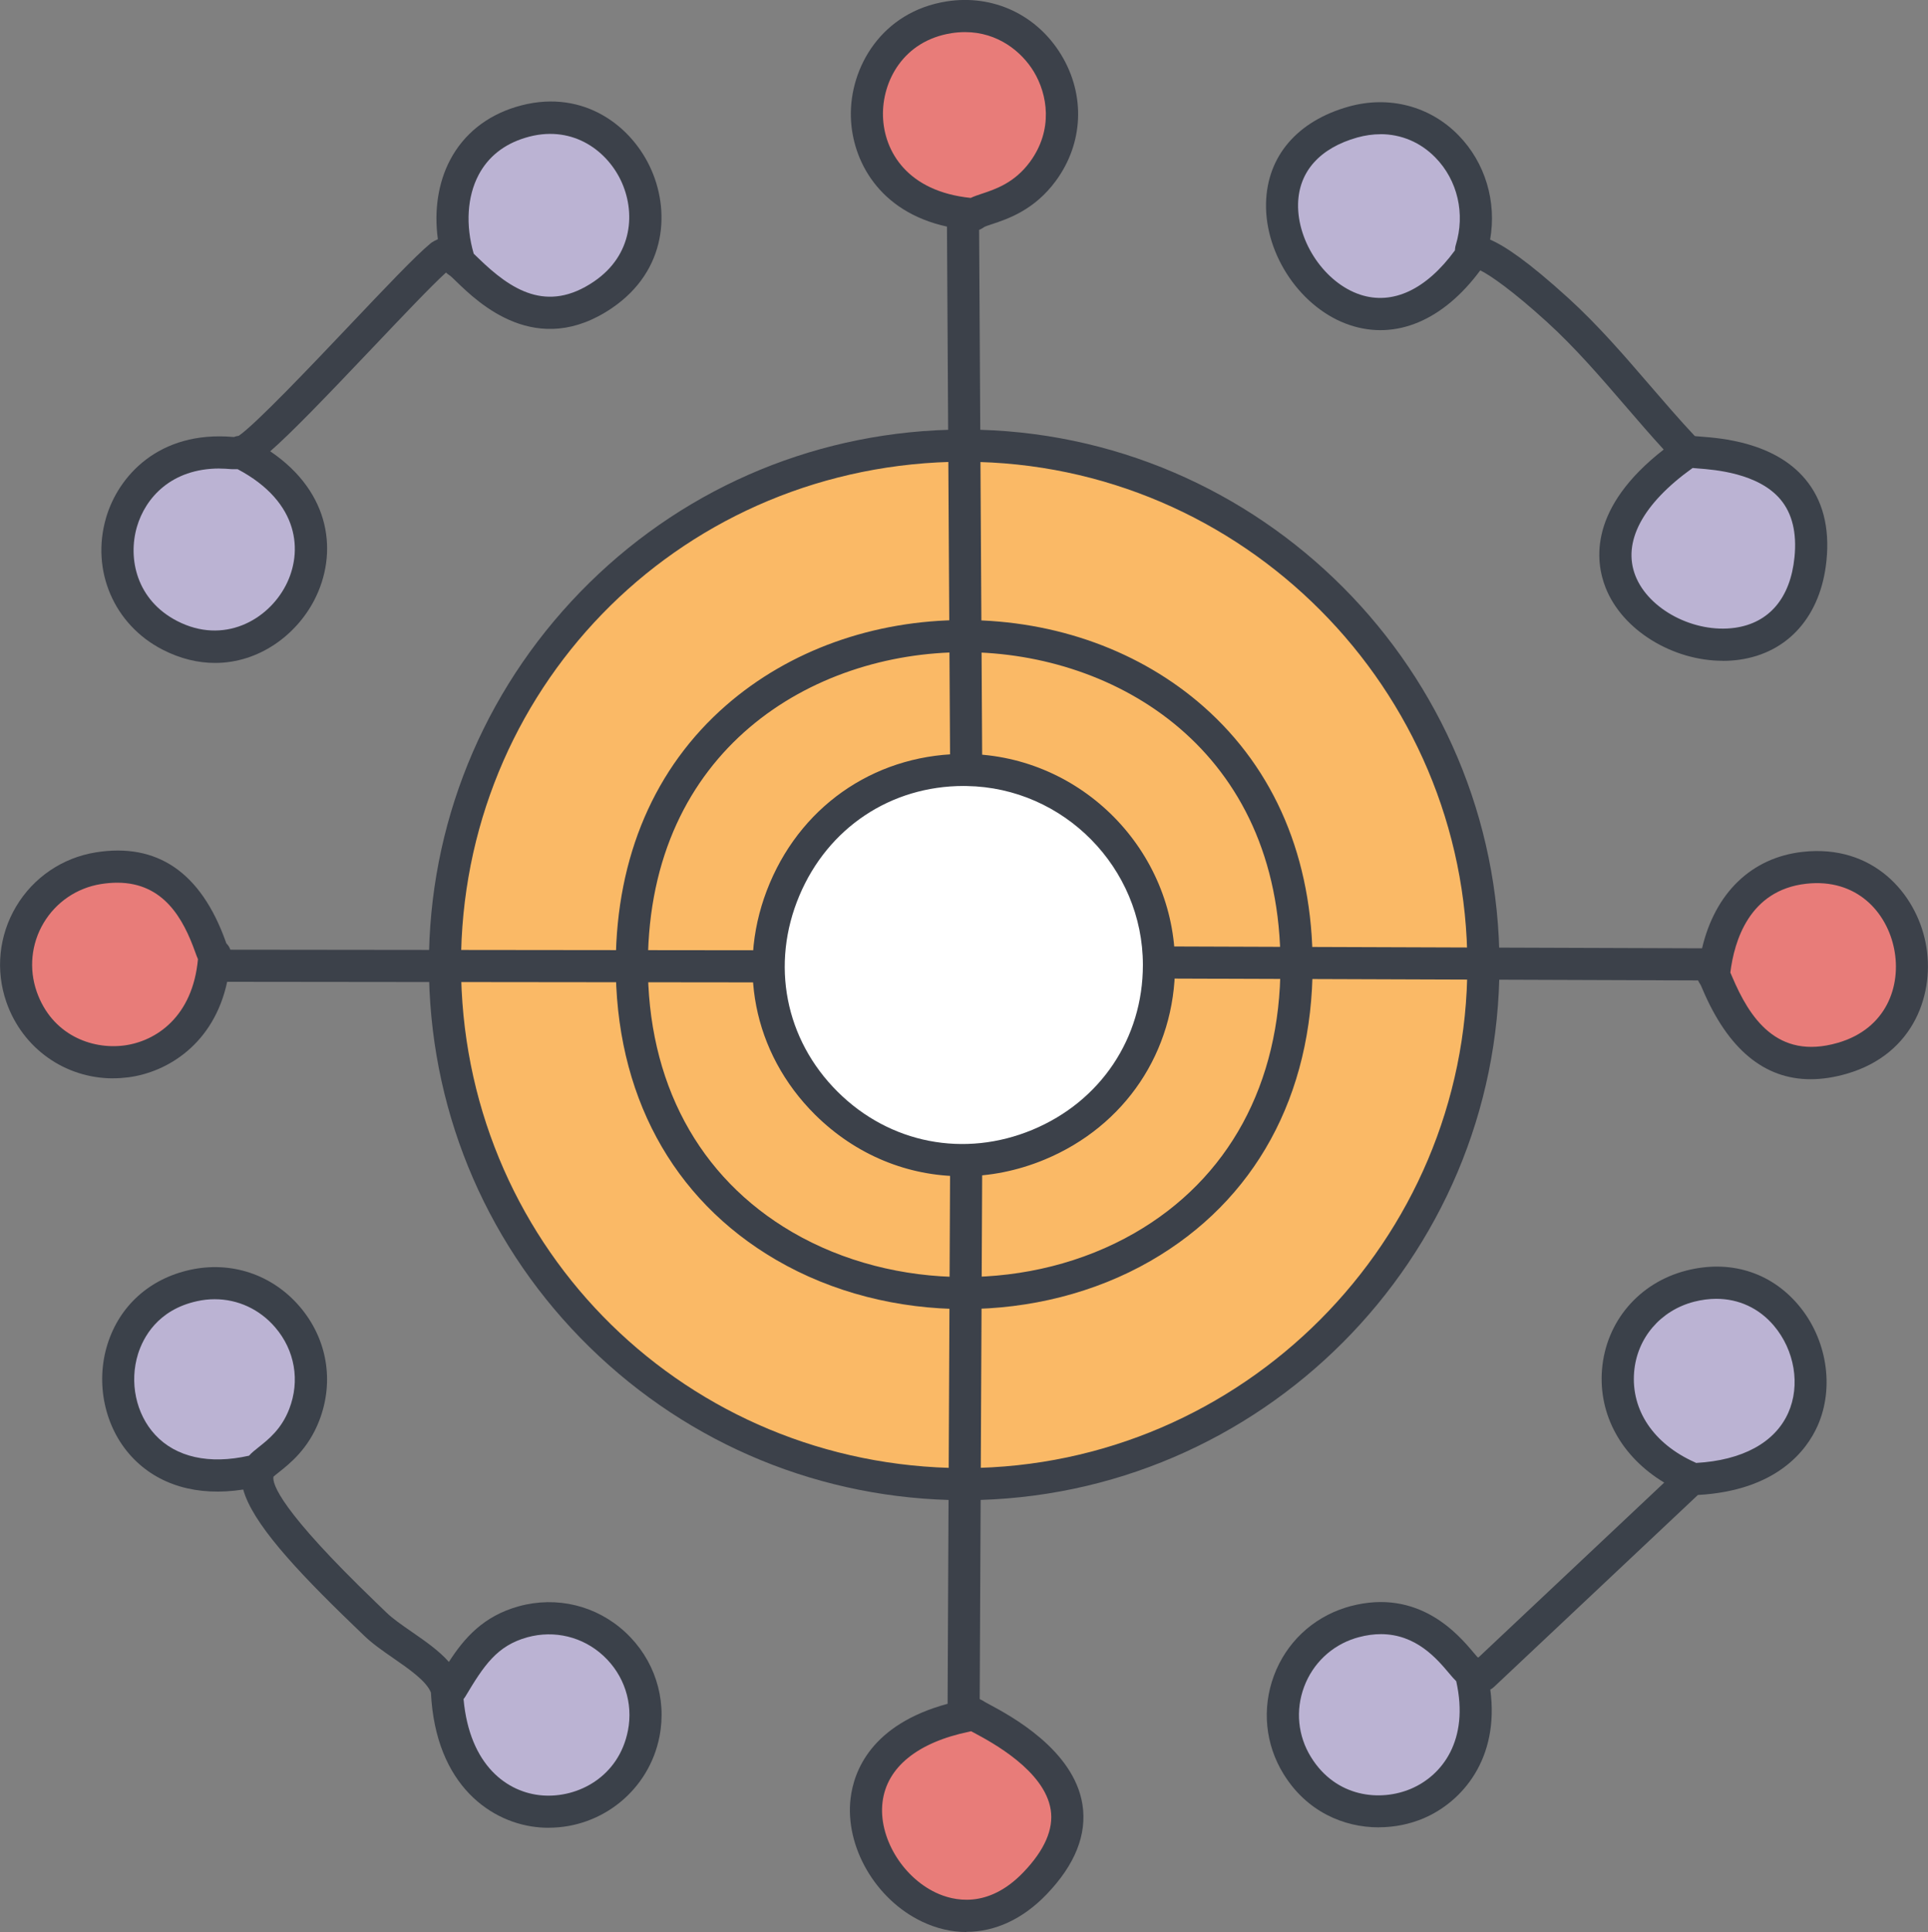 <?xml version="1.0" encoding="UTF-8"?><svg id="uuid-01635036-fa2e-44b2-85d1-532fce030823" xmlns="http://www.w3.org/2000/svg" viewBox="0 0 332.7 333.37"><rect x="0" y="0" width="332.7" height="333.37" fill="#808080" stroke="none"/><g id="uuid-929012c0-1ffd-4edc-96a8-55998699d85c"><path d="M163.79,2.99c14.79-2.31,25.03,14.55,16.15,26.61-4.37,5.93-10.21,6.2-11.68,7.31h-.92c-23.89-2.3-22.25-31-3.55-33.92Z" style="fill:#e87c79;"/><path d="M89.81,21.12c18.14-5.55,29.94,19.04,14.28,29.73-13.18,8.99-22.8-4.27-24.88-5.57l.02-.25c-3.07-9.9-.11-20.63,10.58-23.91Z" style="fill:#bbb3d3;"/><path d="M40.15,78.17c.49-.01,1.02.07,1.49-.08l.35.25c24.3,12.55,6.02,40.9-12.68,31.28-15.76-8.11-10.11-33.38,10.85-31.45Z" style="fill:#bbb3d3;"/><path d="M291.93,77.94c1.51.46,22.4-.55,20.49,18.49-3.15,31.4-57.07,6.86-21.66-18.14l.43-.38c.26-.03.52-.04.75.03Z" style="fill:#bbb3d3;"/><path d="M233.49,21.05c13.47-3.78,24.35,9.15,20.38,22.05.36.45.04.9-.22,1.27-20.68,29.18-48.96-15.24-20.16-23.33Z" style="fill:#bbb3d3;"/><path d="M166.69,296.09c.22-.04.43-.1.65-.17l.65-.17.4.22c1.49,1.12,26.76,11.81,10.21,29.01-19.73,20.52-47.74-21.51-11.9-28.9.22-.04.43-.1.65-.17-.21.06-.43.12-.65.17Z" style="fill:#e87c79;"/><path d="M291.65,221.93c22.46-5.82,32.49,32.31.2,33.31l-.5-.39c-17.7-7.89-14.78-29.02.31-32.93Z" style="fill:#bbb3d3;"/><path d="M233.04,280.03c.23-.07.47-.14.71-.21,12.41-3.3,18.09,7.44,19.71,8.48l.27.1c6.15,23.53-20.3,31.75-29.86,16.26-5.7-9.24-1.15-21.39,9.17-24.63.23-.07.47-.14.71-.21-.24.06-.47.13-.71.21Z" style="fill:#bbb3d3;"/><path d="M90.26,279.84c12.06-3.32,23.16,7.27,20.81,19.29-3.57,18.21-32.86,20.09-33.97-7.58l.8-.21c3.21-5.38,5.9-9.72,12.36-11.5Z" style="fill:#bbb3d3;"/><path d="M33.4,221.81c12.98-2.85,23.9,9.93,19.1,22.32-2.25,5.82-6.65,7.72-7.61,9.1l-.47.55-.66.07c-26.75,6.19-30.96-27.52-10.35-32.04Z" style="fill:#bbb3d3;"/><path d="M311.36,149.74c20.26-2.27,26.14,27.2,6.53,32.87-16.45,4.75-21.2-13.06-22.12-14.19v-.4c.98-9.21,5.68-17.17,15.58-18.28Z" style="fill:#e87c79;"/><path d="M16.94,149.82c15.79-2.55,19.05,13.57,19.82,14.68l.19.92c-1.72,21.81-27.41,23.24-33.23,6.61-3.47-9.91,2.89-20.53,13.22-22.21Z" style="fill:#e87c79;"/><path d="M161.61,77.02c1.47-.08,2.94-.12,4.41-.13h.73c49.3.2,89.23,40.29,89.23,89.59,0,49.4-39.97,89.33-89.23,89.59h-.73c-48.42-.27-88.01-38.86-89.2-87.39-1.19-48.44,36.41-89.09,84.79-91.67Z" style="fill:#fab966;"/><path d="M166.87,132.86c18.34.3,33.12,15.3,33.12,33.65,0,29.83-36.25,44.89-57.4,23.86-21.4-21.28-5.9-57.99,24.27-57.5Z" style="fill:#fff;"/><path d="M312.44,186.22c-8,0-14.24-5.18-18.62-15.47-.14-.33-.25-.6-.34-.78-.21-.29-.35-.58-.46-.8l-91.62-.32c-1.53,0-2.77-1.25-2.76-2.78,0-1.53,1.25-2.76,2.77-2.76h0l92.13.32c.06,0,.11,0,.17,0,2.24-9.53,8.51-15.65,17.34-16.64,12.18-1.36,19.55,7.17,21.24,15.68,1.69,8.5-1.85,19.21-13.63,22.61-2.18.63-4.26.94-6.23.94ZM298.6,167.83c.1.22.2.46.32.74,2.93,6.9,7.66,14.42,18.21,11.37,8.46-2.44,10.99-9.9,9.73-16.2-1.25-6.31-6.44-12.23-15.19-11.25-9.8,1.1-12.41,9.87-13.08,15.34ZM293.54,170.05s.06.08.09.11c-.03-.04-.06-.07-.09-.11Z" style="fill:#3c414a;"/><path d="M166.72,134.16c-1.52,0-2.76-1.23-2.77-2.76l-.54-92.3c-11.83-2.59-16.37-11.5-16.58-18.87-.25-8.61,5.35-18.24,16.54-19.99,7.97-1.25,15.54,2.29,19.75,9.21,4.21,6.93,3.85,15.27-.93,21.77-3.7,5.03-8.26,6.54-10.99,7.45-.48.16-1.15.38-1.34.49-.13.1-.27.19-.41.26-.15.1-.32.18-.49.24l.53,91.7c0,1.53-1.22,2.78-2.76,2.79h-.02ZM166.53,5.54c-.75,0-1.51.06-2.31.18-8.39,1.31-12.03,8.36-11.85,14.35.18,6.09,4.25,12.98,15.14,14.08.56-.27,1.2-.48,1.94-.73,2.37-.79,5.61-1.87,8.27-5.47,4.1-5.57,3.03-11.71.66-15.61-2.09-3.44-6.21-6.8-11.84-6.8Z" style="fill:#3c414a;"/><path d="M19.52,186.07c-8.26,0-15.61-5.13-18.41-13.13-1.92-5.49-1.31-11.51,1.67-16.52,2.98-5.01,7.98-8.41,13.73-9.34,10.62-1.71,18.15,3.45,22.42,15.34.05.13.09.25.13.36.31.3.55.68.69,1.09l91.64.1c1.53,0,2.77,1.24,2.77,2.77,0,1.53-1.24,2.77-2.77,2.77h0l-92.19-.1c-2.3,10.75-10.34,15.61-17.05,16.48-.87.11-1.74.17-2.6.17ZM20.23,152.31c-.89,0-1.84.08-2.85.24-4.12.67-7.71,3.11-9.85,6.7-2.14,3.59-2.57,7.91-1.2,11.85,2.6,7.44,9.44,10.02,15.07,9.3,5.6-.73,11.86-5.02,12.76-14.9-.15-.32-.28-.69-.47-1.21-2.04-5.7-5.41-11.98-13.46-11.98Z" style="fill:#3c414a;"/><path d="M166.77,333.37c-2.55,0-5.14-.59-7.67-1.8-8.02-3.81-13.32-12.95-12.32-21.27.56-4.67,3.52-12.73,16.74-16.31,0-.07,0-.13,0-.2l.43-92.38c0-1.53,1.25-2.76,2.77-2.76h.01c1.53,0,2.77,1.25,2.76,2.78l-.43,91.75c.08.03.16.07.23.11.21.1.45.23.69.4.16.1.43.24.79.43,3.59,1.93,14.53,7.8,16.02,17.25.81,5.17-1.27,10.39-6.2,15.51-4.1,4.27-8.9,6.46-13.81,6.46ZM167.59,298.72c-.11.03-.22.05-.33.08-8.93,1.84-14.25,6.16-14.97,12.17-.72,5.96,3.32,12.81,9.19,15.6,3.01,1.43,8.98,2.88,15.11-3.5,3.66-3.81,5.25-7.44,4.72-10.81-1.06-6.74-10.17-11.63-13.16-13.23-.22-.12-.4-.21-.56-.3Z" style="fill:#3c414a;"/><path d="M166.01,258.86c-24.18-.13-46.99-9.5-64.25-26.39-17.28-16.91-27.13-39.53-27.72-63.71-.59-24.15,8.12-47.23,24.54-64.98,16.42-17.75,38.75-28.24,62.88-29.53,1.51-.08,3.04-.12,4.54-.13h.76c50.73.21,91.99,41.64,91.99,92.37s-41.27,92.09-91.99,92.37h-.75ZM166.02,79.67c-1.42,0-2.85.05-4.27.12-47.24,2.52-83.33,41.54-82.17,88.84,1.16,47.23,39.13,84.43,86.45,84.69h.72c47.67-.26,86.46-39.21,86.46-86.82s-38.79-86.63-86.47-86.82h-.71Z" style="fill:#3c414a;"/><path d="M166.41,225.88c-11.39,0-22.78-2.83-32.48-8.49-17.98-10.48-27.81-28.71-27.67-51.31.12-18.28,6.71-33.64,19.07-44.4,10.88-9.47,25.44-14.69,41.01-14.69.07,0,.15,0,.22,0,15.66.05,30.28,5.36,41.15,14.95,12.3,10.85,18.8,26.24,18.8,44.52h0s0,0,0,0c0,22.6-9.94,40.75-28,51.13-9.62,5.53-20.87,8.29-32.11,8.29ZM166.35,112.54c-26.15,0-54.32,16.74-54.55,53.58-.13,20.53,8.72,37.04,24.91,46.48,17.62,10.27,41.35,10.35,59.04.18,16.26-9.34,25.21-25.79,25.21-46.32h0c0-36.93-28.21-53.84-54.42-53.93h-.19Z" style="fill:#3c414a;"/><path d="M166.02,202.96c-9.33,0-18.36-3.66-25.38-10.63-10.72-10.66-13.71-25.97-7.8-39.96s19-22.49,34.08-22.28c19.76.32,35.84,16.66,35.85,36.42h0s0,0,0,0c0,14.94-8.61,27.79-22.47,33.56-4.68,1.95-9.52,2.9-14.28,2.9ZM166.3,135.62c-12.58,0-23.41,7.2-28.35,18.9-5.01,11.86-2.48,24.84,6.6,33.87,8.98,8.93,21.86,11.44,33.62,6.55,11.75-4.89,19.05-15.79,19.05-28.44h0c0-16.75-13.63-30.6-30.39-30.87-.18,0-.36,0-.54,0Z" style="fill:#3c414a;"/><path d="M37.11,114.39c-2.9,0-5.97-.7-9.07-2.3-8.38-4.31-12.38-13.66-9.74-22.74,2.08-7.15,9.08-15.08,21.96-13.95.04,0,.08,0,.12,0,.26-.11.53-.17.81-.2,2.91-1.97,12.61-12.19,19.15-19.08,6.09-6.42,11.35-11.97,13.94-14.11.08-.07.16-.13.25-.19.34-.22.69-.4,1.03-.54-.68-4.96.05-9.78,2.13-13.71,2.33-4.41,6.24-7.56,11.3-9.11,10.97-3.36,19.52,2.72,23.12,10.22,3.61,7.51,3,17.98-6.47,24.45-13.02,8.88-23.1-.88-26.89-4.55-.4-.39-.9-.87-1.06-.99-.27-.17-.51-.36-.73-.56-2.65,2.42-7.49,7.53-12.59,12.9-8.47,8.92-14.1,14.76-17.74,17.94,10.65,7.2,11.68,17.78,7.62,25.65-3.15,6.1-9.59,10.87-17.15,10.87ZM37.88,80.84c-8.3,0-12.79,5.05-14.25,10.06-1.6,5.49-.07,12.65,6.95,16.26,7.99,4.11,15.63-.11,18.75-6.18,2.93-5.68,2.48-14.3-8.32-20.02-.19,0-.36,0-.51,0-.09,0-.18,0-.27,0-.11,0-.22,0-.33-.01-.7-.06-1.37-.1-2.02-.1ZM81.75,43.78c.25.24.54.51.86.83,5.51,5.34,11.74,9.52,19.91,3.95,6.76-4.61,7.18-12.09,4.6-17.46-2.58-5.37-8.68-9.72-16.5-7.32-3.67,1.12-6.38,3.28-8.03,6.4-1.97,3.73-2.28,8.67-.84,13.61Z" style="fill:#3c414a;"/><path d="M94.68,315.38c-.5,0-1-.02-1.51-.06-8.21-.63-18.02-7.11-18.81-23.27-.76-1.97-3.78-4.06-6.45-5.91-1.84-1.27-3.74-2.59-5.19-4.02-.43-.43-1.01-.98-1.7-1.64-10.39-9.99-17.48-17.81-19.05-23.46-7.91,1.23-14.69-.74-19.26-5.68-4.65-5.02-6.28-12.64-4.16-19.4,2.08-6.62,7.27-11.3,14.26-12.83,7.09-1.56,14.17.81,18.9,6.33,4.75,5.54,6.01,12.9,3.38,19.69-1.89,4.89-5.07,7.4-6.97,8.91-.32.25-.74.58-.93.76-.23,1.25,1.17,5.8,17.67,21.68.7.68,1.3,1.25,1.75,1.69,1.11,1.1,2.74,2.22,4.46,3.41,2.31,1.6,4.67,3.23,6.39,5.18,2.66-4.12,5.95-7.91,12.07-9.6,6.54-1.8,13.4-.13,18.37,4.47,5,4.63,7.2,11.37,5.9,18.02-1.8,9.19-9.87,15.72-19.11,15.72ZM79.99,293.17c1.04,11.53,7.6,16.17,13.61,16.63,6.14.47,13.2-3.22,14.76-11.2.93-4.75-.65-9.57-4.23-12.89-3.55-3.29-8.45-4.48-13.12-3.2-5.25,1.45-7.49,4.84-10.72,10.25-.09.15-.19.28-.3.41ZM37.05,224.18c-1.01,0-2.04.11-3.06.34-6.83,1.5-9.29,6.33-10.16,9.07-1.54,4.9-.38,10.39,2.94,13.98,3.59,3.88,9.34,5.16,16.2,3.61.46-.52,1.05-.98,1.7-1.5,1.64-1.3,3.9-3.08,5.24-6.56,1.88-4.86.98-10.12-2.42-14.08-2.7-3.15-6.46-4.86-10.44-4.86Z" style="fill:#3b414a;"/><path d="M297.29,114.02c-8.63,0-17.32-5.25-20.22-12.61-1.85-4.68-2.86-13.81,10.02-23.84-2.27-2.48-4.47-5.04-6.61-7.52-4.27-4.96-8.68-10.08-13.56-14.52-5.85-5.32-9.71-8.01-11.48-8.88-6.39,8.64-14.54,12.08-22.46,9.46-8.35-2.76-14.72-12.02-14.51-21.07.19-8.09,5.39-14.16,14.27-16.65,6.94-1.94,14.03-.09,18.95,4.96,4.62,4.74,6.6,11.44,5.45,18,2.46,1.04,6.5,3.72,13.5,10.09,5.13,4.67,9.65,9.92,14.03,15.01,2.52,2.92,5.11,5.94,7.78,8.78.04,0,.09.02.13.03.19.02.47.04.84.07,3.48.26,12.74.95,18.08,7.32,3.02,3.6,4.26,8.33,3.68,14.08-.96,9.54-6.59,15.93-15.07,17.11-.94.13-1.88.19-2.83.19ZM292.07,80.76c-8.64,6.18-12.15,12.79-9.85,18.61,2.3,5.83,10.15,9.92,17.13,8.96,5.95-.83,9.61-5.15,10.31-12.18.42-4.2-.39-7.55-2.41-9.96-3.84-4.58-11.4-5.14-14.25-5.36-.37-.03-.67-.05-.93-.08ZM292.65,75.26s.06.02.09.02c-.02,0-.05-.02-.09-.02ZM238.22,23.16c-1.3,0-2.64.19-3.99.56-6.47,1.82-10.1,5.88-10.23,11.44-.15,6.64,4.65,13.67,10.71,15.68,5.6,1.85,11.39-.85,16.35-7.63l.04-.4c.02-.18.05-.35.11-.53,1.66-5.39.32-11.17-3.5-15.08-2.59-2.66-5.93-4.05-9.5-4.05Z" style="fill:#3b414a;"/><path d="M237.93,315.31c-6.08,0-12.45-2.74-16.43-9.19-3.17-5.13-3.77-11.32-1.67-16.98s6.62-9.94,12.37-11.75c.27-.09.55-.17.82-.24,11.86-3.16,18.68,4.94,21.25,7.99.22.26.48.57.66.77.06.03.12.06.18.1l32.07-30.19c-7.33-4.41-11.38-11.65-10.73-19.53.68-8.25,6.37-14.94,14.49-17.04,7.49-1.94,14.55.21,19.38,5.91,4.94,5.83,6.28,14.22,3.33,20.86-1.86,4.18-7,11.18-20.66,11.94l-35.17,33.11c-.13.12-.27.23-.42.33-.07.04-.15.09-.23.13,1.62,11.98-4.89,19.39-11.49,22.21-2.37,1.01-5.03,1.56-7.75,1.56ZM238.29,281.97c-1.18,0-2.46.16-3.83.53-.2.05-.4.11-.59.17-4.1,1.29-7.32,4.35-8.83,8.39-1.51,4.04-1.08,8.47,1.19,12.13,4.31,6.98,11.98,7.72,17.28,5.45,5.33-2.28,10.07-8.33,7.78-18.55-.38-.36-.76-.81-1.25-1.39-2.08-2.47-5.67-6.73-11.75-6.73ZM296.17,224.11c-1.24,0-2.53.17-3.83.5-5.8,1.5-9.87,6.27-10.35,12.13-.55,6.59,3.37,12.41,10.48,15.58.07.03.15.07.21.11,7.99-.45,13.62-3.51,15.91-8.66,2.11-4.74,1.11-10.78-2.49-15.03-2.57-3.03-6.07-4.63-9.93-4.63Z" style="fill:#3b414a;"/></g></svg>